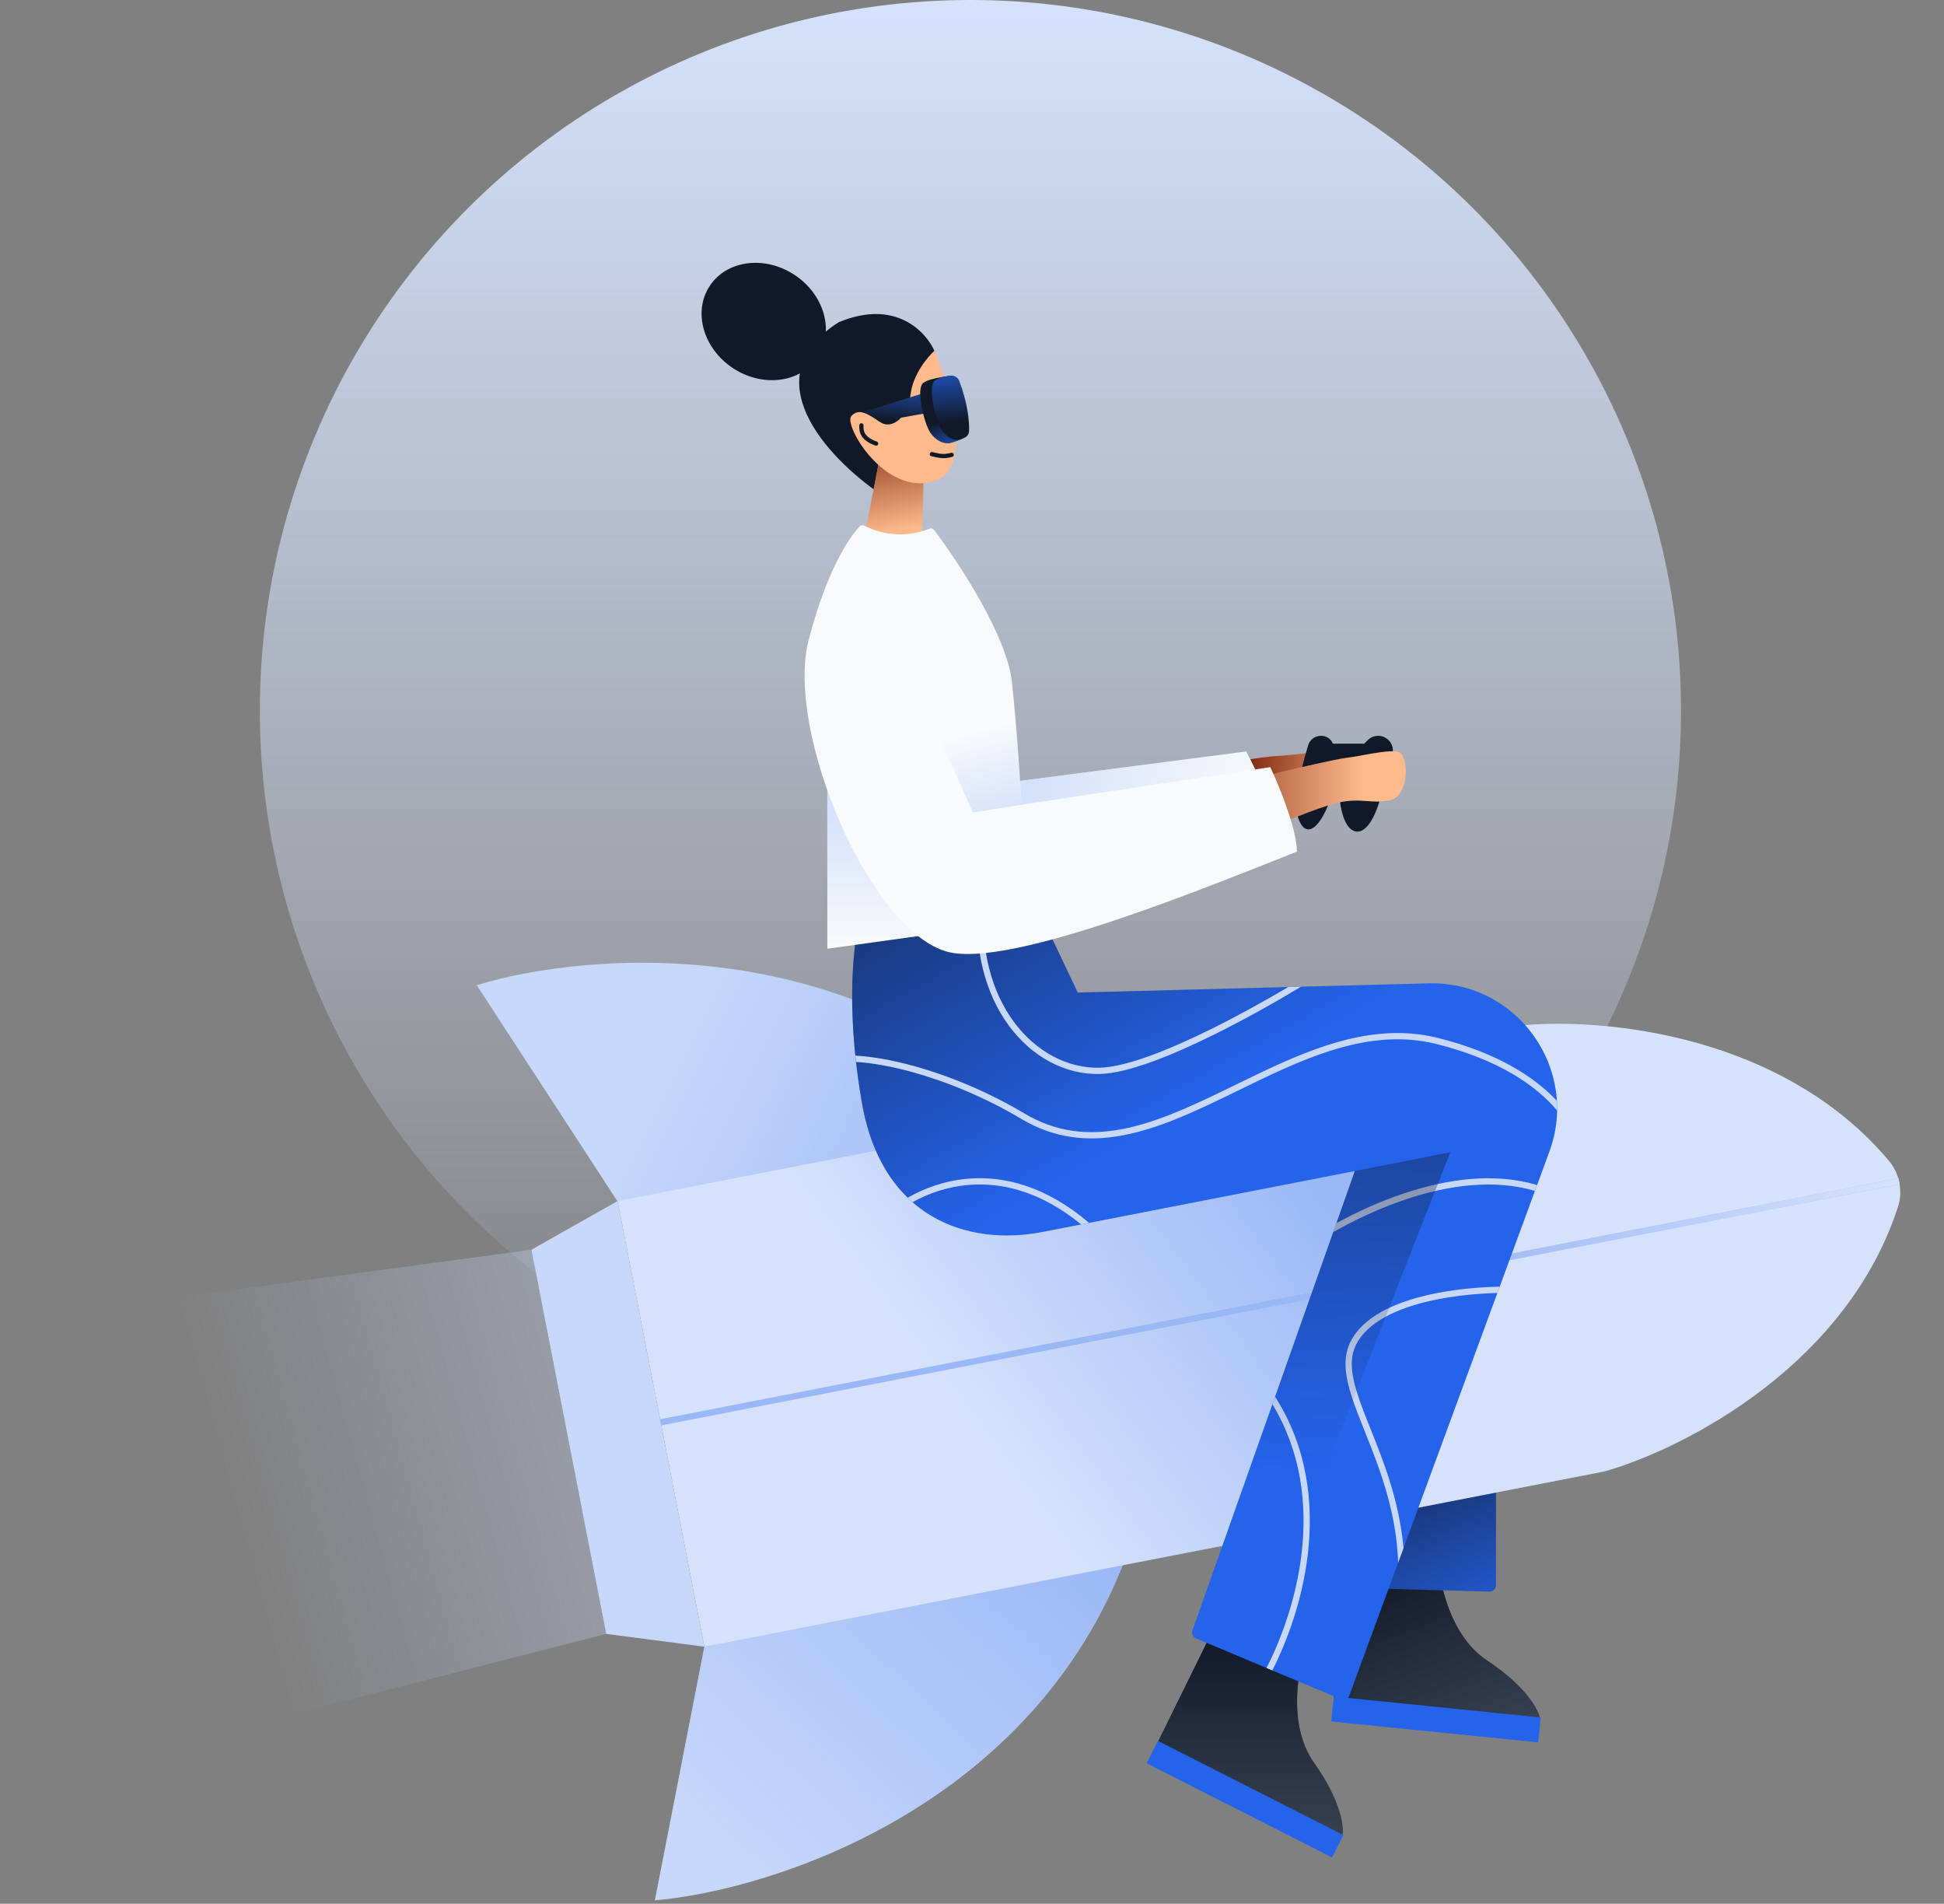 <svg class="w-auto max-w-[16rem] h-40 text-gray-800 dark:text-white" aria-hidden="true" width="621" height="608" viewBox="0 0 621 608" fill="none" xmlns="http://www.w3.org/2000/svg">
<rect x="0" y="0" width="621" height="608" fill="#808080" stroke="none"/>
<circle cx="310" cy="227" r="227" fill="url(#paint0_linear_275_984)"/>
<path d="M426.132 542.339L429.531 504.028L459.163 494.703C459.193 503.091 462.424 521.964 475.107 530.351C487.79 538.738 491.642 546.29 491.983 549.017L426.132 542.339Z" fill="#374151"/>
<path d="M426.132 542.339L429.531 504.028L459.163 494.703C459.193 503.091 462.424 521.964 475.107 530.351C487.79 538.738 491.642 546.29 491.983 549.017L426.132 542.339Z" fill="url(#paint1_linear_275_984)"/>
<rect x="426.066" y="541.828" width="66.424" height="8" transform="rotate(5.767 426.066 541.828)" fill="#2563eb"/>
<path d="M477.863 506.321L478.004 406.45L422.681 421.432L423.629 504.919C423.641 505.992 424.499 506.865 425.572 506.895L475.806 508.317C476.932 508.349 477.861 507.446 477.863 506.321Z" fill="#2563eb"/>
<path d="M477.863 506.321L478.004 406.45L422.681 421.432L423.629 504.919C423.641 505.992 424.499 506.865 425.572 506.895L475.806 508.317C476.932 508.349 477.861 507.446 477.863 506.321Z" fill="url(#paint2_linear_275_984)"/>
<path d="M152.299 314.642L197.344 383.81L333.375 360.39C275.415 297.097 188.508 303.52 152.299 314.642Z" fill="#c8d8fa"/>
<path d="M152.299 314.642L197.344 383.81L333.375 360.39C275.415 297.097 188.508 303.52 152.299 314.642Z" fill="url(#paint3_linear_275_984)"/>
<path d="M209.188 606.919L225.001 525.905L359.886 496.595C329.896 577.006 246.925 603.649 209.188 606.919Z" fill="#c8d8fa"/>
<path d="M209.188 606.919L225.001 525.905L359.886 496.595C329.896 577.006 246.925 603.649 209.188 606.919Z" fill="url(#paint4_linear_275_984)"/>
<path fill-rule="evenodd" clip-rule="evenodd" d="M603.551 370.908C605.188 372.867 606.239 375.24 606.726 377.746C607.214 380.252 607.13 382.846 606.347 385.276C598.322 410.193 581.651 429.367 563.856 443.169C545.187 457.649 525.219 466.357 512.51 469.943L512.49 469.949L512.47 469.953L225.492 525.809L225.001 525.905L224.905 525.412L222.988 515.563L221.838 509.653L197.394 384.068L197.298 383.576L197.79 383.48L484.767 327.623L484.787 327.62L484.808 327.617C497.934 326.175 519.711 326.758 542.447 333.179C564.12 339.299 586.766 350.82 603.551 370.908Z" fill="#d6e2fb"/>
<path fill-rule="evenodd" clip-rule="evenodd" d="M418.456 488.251L457.289 349.5L428.598 338.556L197.789 383.48L197.298 383.576L197.394 384.068L221.837 509.653L222.988 515.563L224.905 525.412L225.001 525.905L225.492 525.809L418.456 488.251Z" fill="url(#paint5_linear_275_984)"/>
<path d="M197.298 383.576L225.001 525.905L193.643 521.821L169.761 399.123L197.298 383.576Z" fill="#c8d8fa"/>
<path d="M0 421.978L27.703 564.307L193.642 521.821L169.761 399.123L0 421.978Z" fill="url(#paint6_linear_275_984)"/>
<path d="M606.631 377.255L211.054 454.25" stroke="#9ab7f6" stroke-width="2"/>
<path d="M606.631 377.255L211.054 454.25" stroke="url(#paint7_linear_275_984)" stroke-width="2"/>
<path d="M267.905 102.921C286.053 95.341 295.799 105.98 298.486 112.04C297.208 125.763 295.15 160.188 281.406 157.921C263.906 145.921 240.405 120.421 267.905 102.921Z" fill="#111928"/>
<path d="M234.171 117.595C243.706 123.862 255.824 122.264 261.237 114.028C266.65 105.791 263.308 94.034 253.772 87.768C244.237 81.501 232.119 83.099 226.706 91.335C221.293 99.572 224.635 111.329 234.171 117.595Z" fill="#111928"/>
<path d="M294.406 176.65L295.06 152.45L281.548 143.594L275.988 171.984C279.968 175.547 290.425 176.579 294.406 176.65Z" fill="#FDBA8C"/>
<path d="M294.406 176.65L295.06 152.45L281.548 143.594L275.988 171.984C279.968 175.547 290.425 176.579 294.406 176.65Z" fill="url(#paint8_linear_275_984)"/>
<path d="M271.923 132.933C269.461 135.761 282.498 158.393 298.319 153.735C303.787 152.126 305.536 146.428 305.337 139.48C305.322 138.962 305.892 139.494 305.856 138.963C305.822 138.446 305.182 136.868 305.129 136.342C304.273 127.872 301.119 118.267 298.487 112.039C296.269 114.029 291.644 119.591 290.887 125.919C289.942 133.828 284.599 137.179 281.194 134.821C277.528 132.281 274.386 130.105 271.923 132.933Z" fill="#FDBA8C"/>
<path fill-rule="evenodd" clip-rule="evenodd" d="M303.026 128.824C302.672 128.944 302.482 129.329 302.603 129.683L305.606 138.506C305.66 138.663 305.555 138.83 305.39 138.85L301.425 139.325C301.054 139.369 300.789 139.706 300.833 140.078C300.878 140.449 301.215 140.714 301.586 140.67L305.551 140.195C306.571 140.073 307.22 139.042 306.889 138.069L303.885 129.247C303.765 128.892 303.38 128.703 303.026 128.824Z" fill="#111928"/>
<path fill-rule="evenodd" clip-rule="evenodd" d="M301.008 144.958C300.146 144.912 299.229 144.717 297.827 144.383C297.463 144.297 297.098 144.522 297.011 144.886C296.925 145.25 297.15 145.615 297.514 145.701C298.903 146.032 299.934 146.257 300.935 146.311C301.955 146.366 302.914 146.241 304.181 145.921C304.544 145.83 304.764 145.461 304.672 145.099C304.581 144.736 304.212 144.516 303.85 144.608C302.668 144.906 301.85 145.003 301.008 144.958Z" fill="#111928"/>
<path fill-rule="evenodd" clip-rule="evenodd" d="M276.431 138.591C275.886 137.758 275.785 136.852 275.85 135.887C275.876 135.514 275.594 135.19 275.22 135.165C274.847 135.14 274.524 135.422 274.499 135.795C274.423 136.91 274.527 138.154 275.297 139.332C276.063 140.505 277.423 141.515 279.654 142.309C280.007 142.435 280.394 142.251 280.52 141.899C280.645 141.546 280.461 141.159 280.109 141.033C278.043 140.297 276.98 139.431 276.431 138.591Z" fill="#111928"/>
<path d="M369.789 556.5L386.789 522L417.789 524C414.789 531.833 410.989 550.6 419.789 563C428.589 575.4 429.456 583.833 428.789 586.5L369.789 556.5Z" fill="#374151"/>
<path d="M369.789 556.5L386.789 522L417.789 524C414.789 531.833 410.989 550.6 419.789 563C428.589 575.4 429.456 583.833 428.789 586.5L369.789 556.5Z" fill="url(#paint9_linear_275_984)"/>
<rect x="369.912" y="556" width="66.424" height="8" transform="rotate(26.928 369.912 556)" fill="#2563eb"/>
<path d="M344.289 317L329.789 286.5L277.289 284.5C273.955 291.5 268.889 314.8 275.289 352C281.689 389.2 309.289 398 332.789 393.5L432.789 374L380.918 520.72C380.565 521.719 381.052 522.821 382.029 523.231L428.36 542.69C429.411 543.131 430.618 542.606 431.011 541.537L494.922 367.851C504.684 341.319 484.591 313.308 456.33 314.052L344.289 317Z" fill="#2563eb"/>
<path d="M344.289 317L329.789 286.5L277.289 284.5C273.955 291.5 268.889 314.8 275.289 352C281.689 389.2 309.289 398 332.789 393.5L432.789 374L380.918 520.72C380.565 521.719 381.052 522.821 382.029 523.231L428.36 542.69C429.411 543.131 430.618 542.606 431.011 541.537L494.922 367.851C504.684 341.319 484.591 313.308 456.33 314.052L344.289 317Z" fill="url(#paint10_linear_275_984)"/>
<path fill-rule="evenodd" clip-rule="evenodd" d="M273.451 339.156C273.374 338.479 273.301 337.807 273.232 337.141C278.544 337.419 284.928 338.528 291.852 340.432C302.868 343.462 315.368 348.538 327.3 355.641C347.778 367.83 368.529 359.136 390.54 348.475C391.941 347.796 393.347 347.11 394.757 346.422L394.765 346.418C404.358 341.735 414.165 336.948 424.147 333.751C435.621 330.076 447.416 328.469 459.533 331.53C478.252 336.259 490.122 343.862 497.346 351.579C497.409 352.601 497.432 353.63 497.414 354.664C490.702 346.705 478.891 338.484 459.043 333.47C447.411 330.531 436.018 332.049 424.757 335.656C414.924 338.805 405.259 343.522 395.653 348.21L395.646 348.213C394.234 348.903 392.822 349.592 391.412 350.275C369.548 360.864 347.798 370.17 326.277 357.359C314.505 350.352 302.171 345.345 291.322 342.361C284.595 340.51 278.483 339.45 273.451 339.156ZM291.499 383.951C290.976 383.493 290.461 383.018 289.955 382.527C295.211 379.5 301.845 377.037 309.395 376.428C320.774 375.51 334.14 378.809 347.9 390.553L345.371 391.046C332.427 380.46 320.029 377.577 309.556 378.422C302.586 378.984 296.43 381.201 291.499 383.951ZM425.896 393.496L426.904 390.646C433.402 387.094 440.873 383.657 448.774 381.038C462.411 376.518 477.459 374.394 491.016 378.465L490.323 380.346C477.356 376.491 462.823 378.489 449.403 382.937C440.815 385.783 432.736 389.616 425.896 393.496ZM406.46 448.472L407.314 446.057C417.595 462.164 419.662 479.981 417.794 496.189C416.133 510.607 411.355 523.796 406.43 533.479L404.581 532.703C409.432 523.199 414.168 510.182 415.807 495.96C417.585 480.538 415.717 463.751 406.46 448.472ZM448.347 494.424L446.637 499.071C446.215 487.651 443.552 477.669 440.47 468.894C439.008 464.732 437.452 460.844 435.99 457.188L435.989 457.187L435.807 456.732C434.296 452.953 432.888 449.412 431.821 446.112C429.698 439.547 428.831 433.678 431.394 428.553C433.413 424.515 436.97 421.383 441.304 418.964C445.64 416.545 450.813 414.805 456.164 413.575C463.993 411.777 472.286 411.052 479.072 410.924L478.33 412.941C471.81 413.106 463.989 413.83 456.612 415.525C451.372 416.729 446.395 418.414 442.279 420.711C438.161 423.009 434.964 425.885 433.183 429.447C430.995 433.822 431.628 439.016 433.724 445.497C434.767 448.721 436.148 452.199 437.664 455.989L437.85 456.454C439.31 460.103 440.88 464.027 442.357 468.231C445.072 475.962 447.475 484.648 448.347 494.424ZM411.533 315.23L415.616 315.123C407.705 319.892 397.713 325.539 387.681 330.497C380.841 333.877 373.966 336.945 367.711 339.194C361.475 341.437 355.776 342.896 351.311 343C329.299 343.512 308.827 320.408 312.621 285.846L314.624 285.922C310.836 319.804 330.848 341.475 351.265 341C355.401 340.904 360.855 339.534 367.034 337.312C373.193 335.097 379.994 332.065 386.795 328.704C395.521 324.391 404.222 319.551 411.533 315.23Z" fill="#c8d8fa"/>
<path fill-rule="evenodd" clip-rule="evenodd" d="M399.372 530.515L463.288 368L426.513 375.224L432.788 374L380.918 520.72C380.564 521.719 381.052 522.821 382.029 523.231L399.372 530.515Z" fill="url(#paint11_linear_275_984)"/>
<path d="M408.093 241.423C404.473 241.548 388.333 244.093 380.715 245.35L379.382 262.799C384.712 260.866 396.996 256.723 403.499 255.615C411.628 254.23 414.928 256.989 421.025 255.95C427.122 254.911 428.149 241.451 424.199 240.648C420.249 239.844 412.618 241.267 408.093 241.423Z" fill="#FDBA8C"/>
<path d="M408.093 241.423C404.473 241.548 388.333 244.093 380.715 245.35L379.382 262.799C384.712 260.866 396.996 256.723 403.499 255.615C411.628 254.23 414.928 256.989 421.025 255.95C427.122 254.911 428.149 241.451 424.199 240.648C420.249 239.844 412.618 241.267 408.093 241.423Z" fill="url(#paint12_linear_275_984)"/>
<path fill-rule="evenodd" clip-rule="evenodd" d="M320.289 289C349.281 283.59 386.386 272.316 407.289 265.212C407.289 258.489 401.151 245.603 398.081 240L320.289 250.122V289Z" fill="#F9FAFB"/>
<path fill-rule="evenodd" clip-rule="evenodd" d="M320.289 289C349.281 283.59 386.386 272.316 407.289 265.212C407.289 258.489 401.151 245.603 398.081 240L320.289 250.122V289Z" fill="url(#paint13_linear_275_984)"/>
<path d="M427.789 252.5H425.789C423.289 262 417.789 269.5 414.789 261.5C412.764 256.1 415.825 244.948 417.888 238.009C418.42 236.22 420.069 235 421.934 235H422.097C423.723 235 425.185 235.99 425.789 237.5H435.789L436.907 236.382C437.792 235.497 438.992 235 440.244 235C443.315 235 445.565 237.884 444.792 240.856C443.616 245.376 442.096 251.057 440.789 255.5C438.289 264 434.789 267 431.789 265C428.812 263.015 427.789 256 427.789 252.5Z" fill="#111928"/>
<path d="M430.289 242C426.689 242.4 410.789 246.167 403.289 248V265.5C408.456 263.167 420.389 258.1 426.789 256.5C434.789 254.5 438.289 257 444.289 255.5C450.289 254 450.289 240.5 446.289 240C442.289 239.5 434.789 241.5 430.289 242Z" fill="#FDBA8C"/>
<path d="M430.289 242C426.689 242.4 410.789 246.167 403.289 248V265.5C408.456 263.167 420.389 258.1 426.789 256.5C434.789 254.5 438.289 257 444.289 255.5C450.289 254 450.289 240.5 446.289 240C442.289 239.5 434.789 241.5 430.289 242Z" fill="url(#paint14_linear_275_984)"/>
<path d="M264.289 303V241L303.789 297.5L264.289 303Z" fill="#F9FAFB"/>
<path d="M264.289 303V241L303.789 297.5L264.289 303Z" fill="url(#paint15_linear_275_984)"/>
<path d="M414.289 272C414.289 264.8 408.622 251 405.789 245L326.289 257C325.956 250.333 324.889 233.2 323.289 218C321.727 203.162 306.379 179.81 298.362 169.249C298.022 168.801 297.428 168.644 296.906 168.853C290.305 171.494 282.895 171.219 276.508 168.096L276.058 167.876C275.591 167.647 275.03 167.712 274.662 168.08C271.177 171.564 263.924 182.709 258.289 204.5C250.789 233.5 277.789 297.5 302.789 304C322.789 309.2 385.122 283.5 414.289 272Z" fill="#F9FAFB"/>
<path fill-rule="evenodd" clip-rule="evenodd" d="M323.447 219.524L290.789 214.5L310.789 259.5L326.289 257C325.967 250.555 324.959 234.329 323.447 219.524Z" fill="url(#paint16_linear_275_984)"/>
<path fill-rule="evenodd" clip-rule="evenodd" d="M287.842 133.384L296.09 131.912L295.719 128.943L294.977 125.603L290.74 126.927L275.482 131.695C277.119 132.036 278.936 133.258 280.907 134.622L287.842 133.384Z" fill="#111928"/>
<path fill-rule="evenodd" clip-rule="evenodd" d="M287.842 133.384L296.09 131.912L295.719 128.943L294.977 125.603L290.74 126.927L275.482 131.695C277.119 132.036 278.936 133.258 280.907 134.622L287.842 133.384Z" fill="url(#paint17_linear_275_984)"/>
<path fill-rule="evenodd" clip-rule="evenodd" d="M297.654 121.126C298.961 120.749 302.51 120.036 304.255 120.036L303.513 121.892L302.437 121.757C306.06 130.494 308.325 137.32 307.967 139.706C307.472 140.077 304.255 141.561 302.771 141.561C301.241 141.561 299.06 140.819 297.204 138.221C295.349 135.623 292.38 124.119 294.978 122.263C295.737 121.721 296.685 121.36 297.654 121.126Z" fill="#111928"/>
<path fill-rule="evenodd" clip-rule="evenodd" d="M297.654 121.126C298.961 120.749 302.51 120.036 304.255 120.036L303.513 121.892L302.437 121.757C306.06 130.494 308.325 137.32 307.967 139.706C307.472 140.077 304.255 141.561 302.771 141.561C301.241 141.561 299.06 140.819 297.204 138.221C295.349 135.623 292.38 124.119 294.978 122.263C295.737 121.721 296.685 121.36 297.654 121.126Z" fill="url(#paint18_linear_275_984)"/>
<path d="M298.688 121.521C300.134 120.488 302.261 120.114 303.922 120.024C305.038 119.963 306.017 120.681 306.417 121.726C309.173 128.94 309.69 134.77 309.56 137.74C309.525 138.528 309.103 139.24 308.417 139.628C307.845 139.951 307.148 140.281 306.482 140.448C304.997 140.819 302.771 140.077 300.915 137.479C299.06 134.881 296.091 123.376 298.688 121.521Z" fill="#111928"/>
<path d="M298.688 121.521C300.134 120.488 302.261 120.114 303.922 120.024C305.038 119.963 306.017 120.681 306.417 121.726C309.173 128.94 309.69 134.77 309.56 137.74C309.525 138.528 309.103 139.24 308.417 139.628C307.845 139.951 307.148 140.281 306.482 140.448C304.997 140.819 302.771 140.077 300.915 137.479C299.06 134.881 296.091 123.376 298.688 121.521Z" fill="url(#paint19_linear_275_984)"/>
<defs>
<linearGradient id="paint0_linear_275_984" x1="310" y1="0" x2="310" y2="454" gradientUnits="userSpaceOnUse">
<stop stop-color="#d6e2fb"/>
<stop offset="1" stop-color="#d6e2fb" stop-opacity="0"/>
</linearGradient>
<linearGradient id="paint1_linear_275_984" x1="441.271" y1="499.484" x2="464.555" y2="559.635" gradientUnits="userSpaceOnUse">
<stop stop-color="#111928"/>
<stop offset="1" stop-color="#111928" stop-opacity="0"/>
</linearGradient>
<linearGradient id="paint2_linear_275_984" x1="439.79" y1="443.5" x2="476.79" y2="526" gradientUnits="userSpaceOnUse">
<stop stop-color="#111928"/>
<stop offset="1" stop-color="#111928" stop-opacity="0"/>
</linearGradient>
<linearGradient id="paint3_linear_275_984" x1="306.73" y1="421.435" x2="196.29" y2="367.5" gradientUnits="userSpaceOnUse">
<stop stop-color="#9ab7f6"/>
<stop offset="1" stop-color="#9ab7f6" stop-opacity="0"/>
</linearGradient>
<linearGradient id="paint4_linear_275_984" x1="312.29" y1="450" x2="201.664" y2="568.263" gradientUnits="userSpaceOnUse">
<stop stop-color="#9ab7f6"/>
<stop offset="1" stop-color="#9ab7f6" stop-opacity="0"/>
</linearGradient>
<linearGradient id="paint5_linear_275_984" x1="427.289" y1="381.5" x2="316.289" y2="464" gradientUnits="userSpaceOnUse">
<stop stop-color="#9ab7f6"/>
<stop offset="1" stop-color="#9ab7f6" stop-opacity="0"/>
</linearGradient>
<linearGradient id="paint6_linear_275_984" x1="414.289" y1="397" x2="75.789" y2="490.5" gradientUnits="userSpaceOnUse">
<stop stop-color="#c8d8fa"/>
<stop offset="1" stop-color="#c8d8fa" stop-opacity="0"/>
</linearGradient>
<linearGradient id="paint7_linear_275_984" x1="606.726" y1="377.746" x2="461.5" y2="422" gradientUnits="userSpaceOnUse">
<stop stop-color="#d6e2fb"/>
<stop offset="1" stop-color="#d6e2fb" stop-opacity="0"/>
</linearGradient>
<linearGradient id="paint8_linear_275_984" x1="277.972" y1="137.409" x2="283.939" y2="170.277" gradientUnits="userSpaceOnUse">
<stop stop-color="#7F270F"/>
<stop offset="1" stop-color="#7F270F" stop-opacity="0"/>
</linearGradient>
<linearGradient id="paint9_linear_275_984" x1="399.377" y1="522" x2="399.377" y2="586.5" gradientUnits="userSpaceOnUse">
<stop stop-color="#111928"/>
<stop offset="1" stop-color="#111928" stop-opacity="0"/>
</linearGradient>
<linearGradient id="paint10_linear_275_984" x1="268.289" y1="214" x2="354.789" y2="367" gradientUnits="userSpaceOnUse">
<stop stop-color="#111928"/>
<stop offset="1" stop-color="#111928" stop-opacity="0"/>
</linearGradient>
<linearGradient id="paint11_linear_275_984" x1="409.788" y1="210" x2="419.788" y2="469" gradientUnits="userSpaceOnUse">
<stop stop-color="#111928"/>
<stop offset="1" stop-color="#111928" stop-opacity="0"/>
</linearGradient>
<linearGradient id="paint12_linear_275_984" x1="397.29" y1="264.5" x2="438.79" y2="266" gradientUnits="userSpaceOnUse">
<stop stop-color="#7F270F"/>
<stop offset="1" stop-color="#7F270F" stop-opacity="0"/>
</linearGradient>
<linearGradient id="paint13_linear_275_984" x1="298.789" y1="258.5" x2="397.289" y2="282" gradientUnits="userSpaceOnUse">
<stop stop-color="#c8d8fa"/>
<stop offset="1" stop-color="#c8d8fa" stop-opacity="0"/>
</linearGradient>
<linearGradient id="paint14_linear_275_984" x1="379.289" y1="266" x2="435.289" y2="266" gradientUnits="userSpaceOnUse">
<stop stop-color="#7F270F"/>
<stop offset="1" stop-color="#7F270F" stop-opacity="0"/>
</linearGradient>
<linearGradient id="paint15_linear_275_984" x1="284.039" y1="241" x2="284.039" y2="303" gradientUnits="userSpaceOnUse">
<stop stop-color="#c8d8fa"/>
<stop offset="1" stop-color="#c8d8fa" stop-opacity="0"/>
</linearGradient>
<linearGradient id="paint16_linear_275_984" x1="317.789" y1="274" x2="307.289" y2="234.5" gradientUnits="userSpaceOnUse">
<stop stop-color="#c8d8fa"/>
<stop offset="1" stop-color="#c8d8fa" stop-opacity="0"/>
</linearGradient>
<linearGradient id="paint17_linear_275_984" x1="287.289" y1="117" x2="285.786" y2="134.622" gradientUnits="userSpaceOnUse">
<stop stop-color="#2563eb"/>
<stop offset="1" stop-color="#2563eb" stop-opacity="0"/>
</linearGradient>
<linearGradient id="paint18_linear_275_984" x1="307.224" y1="145.272" x2="302.26" y2="133.669" gradientUnits="userSpaceOnUse">
<stop stop-color="#2563eb"/>
<stop offset="1" stop-color="#2563eb" stop-opacity="0"/>
</linearGradient>
<linearGradient id="paint19_linear_275_984" x1="302.4" y1="112.985" x2="304.255" y2="134.881" gradientUnits="userSpaceOnUse">
<stop stop-color="#2563eb"/>
<stop offset="1" stop-color="#2563eb" stop-opacity="0"/>
</linearGradient>
</defs>
</svg>